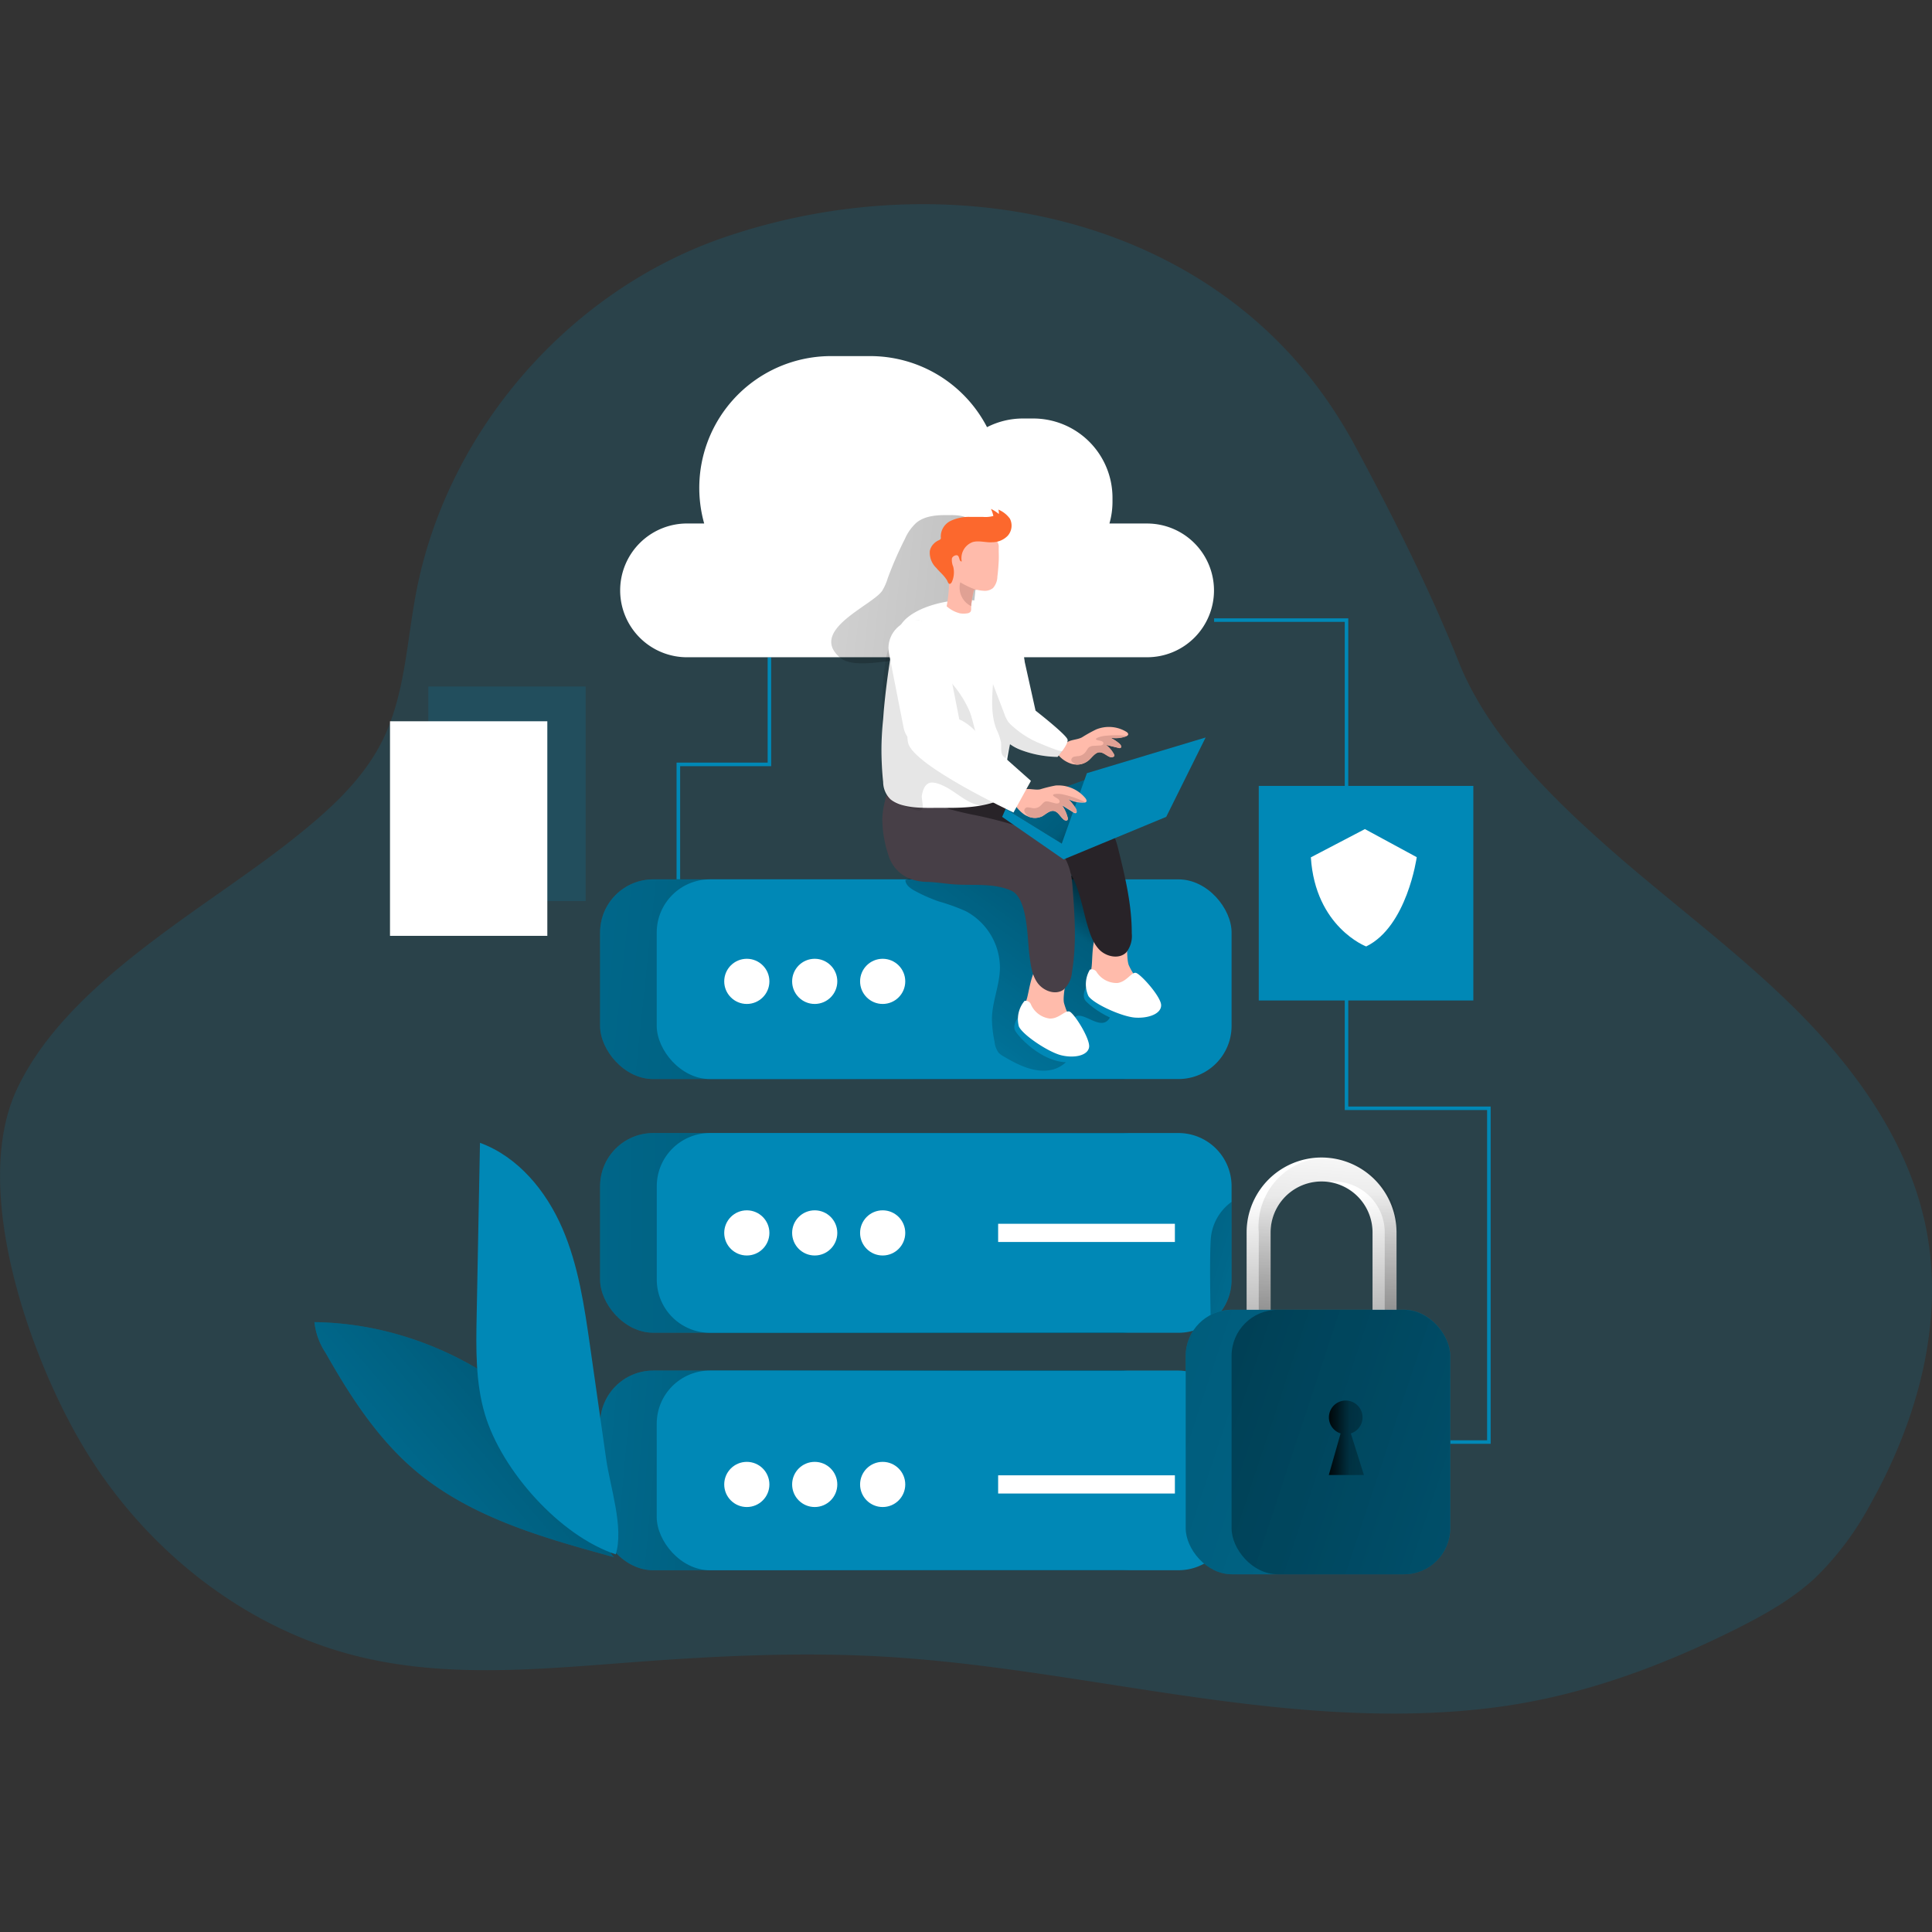 <?xml version="1.0" encoding="UTF-8" standalone="no"?>
<svg
   xmlns:dc="http://purl.org/dc/elements/1.1/"
   xmlns:cc="http://creativecommons.org/ns#"
   xmlns:rdf="http://www.w3.org/1999/02/22-rdf-syntax-ns#"
   xmlns:svg="http://www.w3.org/2000/svg"
   xmlns="http://www.w3.org/2000/svg"
   xmlns:xlink="http://www.w3.org/1999/xlink"
   xmlns:sodipodi="http://sodipodi.sourceforge.net/DTD/sodipodi-0.dtd"
   xmlns:inkscape="http://www.inkscape.org/namespaces/inkscape"
   inkscape:version="1.0 (4035a4fb49, 2020-05-01)"
   height="378.97"
   width="378.97"
   sodipodi:docname="online_storage_monochromatic.svg"
   version="1.1"
   viewBox="0 0 378.97 378.97"
   data-name="Layer 1"
   id="Layer_1">
  <rect x="0" y="0" width="378.97" height="378.97" fill="#333333" stroke="none"/>
  <sodipodi:namedview
     inkscape:current-layer="Layer_1"
     inkscape:window-maximized="1"
     inkscape:window-y="201"
     inkscape:window-x="0"
     inkscape:cy="259.78704"
     inkscape:cx="102.09592"
     inkscape:zoom="0.95903824"
     showgrid="false"
     id="namedview160"
     inkscape:window-height="717"
     inkscape:window-width="1366"
     inkscape:pageshadow="2"
     inkscape:pageopacity="0"
     guidetolerance="10"
     gridtolerance="10"
     objecttolerance="10"
     borderopacity="1"
     bordercolor="#666666"
     pagecolor="#ffffff" />
  <defs
     id="defs23">
    <linearGradient
       gradientUnits="userSpaceOnUse"
       y2="235.39"
       x2="32.62"
       y1="249.86"
       x1="189.67"
       id="linear-gradient">
      <stop
         id="stop2"
         offset="0.01" />
      <stop
         id="stop4"
         stop-opacity="0.69"
         offset="0.13" />
      <stop
         id="stop6"
         stop-opacity="0.32"
         offset="0.25" />
      <stop
         id="stop8"
         stop-opacity="0"
         offset="1" />
    </linearGradient>
    <linearGradient
       gradientTransform="translate(0,40)"
       xlink:href="#linear-gradient"
       y2="200.12"
       x2="-29.49"
       y1="202.23"
       x1="221.08"
       id="linear-gradient-2" />
    <linearGradient
       gradientTransform="translate(-11.87,33.98)"
       xlink:href="#linear-gradient"
       y2="226.14"
       x2="292.52"
       y1="204.04"
       x1="220.45"
       id="linear-gradient-3" />
    <linearGradient
       gradientTransform="translate(0,40)"
       xlink:href="#linear-gradient"
       y2="130.97"
       x2="-26.88"
       y1="157.43"
       x1="225.1"
       id="linear-gradient-4" />
    <linearGradient
       gradientTransform="translate(-11.87,33.98)"
       xlink:href="#linear-gradient"
       y2="191.05"
       x2="181.35"
       y1="128.23"
       x1="226.88"
       id="linear-gradient-5" />
    <linearGradient
       gradientTransform="translate(-11.87,33.98)"
       xlink:href="#linear-gradient"
       y2="71.2"
       x2="93.47"
       y1="92.02"
       x1="285.81"
       id="linear-gradient-6" />
    <linearGradient
       gradientTransform="translate(-11.87,33.98)"
       xlink:href="#linear-gradient"
       y2="200.35"
       x2="270.46"
       y1="237.14"
       x1="272.04"
       id="linear-gradient-7" />
    <linearGradient
       gradientTransform="translate(-11.87,33.98)"
       xlink:href="#linear-gradient"
       y2="187.84"
       x2="274"
       y1="255.6"
       x1="269.76"
       id="linear-gradient-8" />
    <linearGradient
       gradientTransform="translate(0,40)"
       xlink:href="#linear-gradient"
       y2="307.22"
       x2="452.98"
       y1="208.77"
       x1="155.5"
       id="linear-gradient-9" />
    <linearGradient
       gradientTransform="translate(0,40)"
       xlink:href="#linear-gradient"
       y2="298.18"
       x2="430.16"
       y1="213.56"
       x1="174.47"
       id="linear-gradient-10" />
    <linearGradient
       gradientTransform="translate(-11.87,33.98)"
       xlink:href="#linear-gradient"
       y2="248.05"
       x2="292.1"
       y1="248.05"
       x1="271.45"
       id="linear-gradient-11" />
    <linearGradient
       xlink:href="#linear-gradient"
       y2="85.63"
       x2="175.34"
       y1="129.84"
       x1="224.05"
       id="linear-gradient-12" />
    <linearGradient
       gradientTransform="translate(-11.87,33.98)"
       xlink:href="#linear-gradient"
       y2="296.41"
       x2="46.59"
       y1="223.36"
       x1="132.35"
       id="linear-gradient-13" />
    <linearGradient
       gradientTransform="translate(0,40)"
       y2="235.39"
       x2="32.62"
       y1="249.86"
       x1="189.67"
       gradientUnits="userSpaceOnUse"
       id="linearGradient987"
       xlink:href="#linear-gradient"
       inkscape:collect="always" />
  </defs>
  <title
     id="title25">13</title>
  <path
     id="path27"
     style="isolation:isolate"
     opacity="0.18"
     fill="#0088b6"
     d="m 266,87.82 c 7.21,13.39 14.55,28 20.13,42 5.67,14.24 17.89,26.28 29.14,36.25 12.42,11 25.92,20.79 37.61,32.56 11.69,11.77 21.67,26 24.92,42.24 3.68,18.38 -1.66,37.63 -10.81,54 a 59.09,59.09 0 0 1 -10.86,14.57 c -4.52,4.22 -10,7.29 -15.51,10.06 -14.76,7.38 -30.28,13.11 -46.67,15.32 -17.06,2.3 -34.41,1.28 -51.44,-0.83 -22.9,-2.83 -45.59,-7.62 -68.63,-9 -16.61,-1 -33.28,-0.18 -49.87,1.07 -17.75,1.33 -35.85,3.13 -53.16,-1 C 48.13,319.65 28.44,303.98 16.41,283.9 5.92,266.44 -5.87,233.24 3.31,213.66 c 9.78,-20.85 36.29,-35 53.65,-48.67 7,-5.53 14,-11.62 18,-19.62 4.46,-8.92 4.79,-19.25 6.64,-29 6,-31.75 30,-59.45 60.63,-69.87 43,-14.66 94.94,-4.93 120.28,35.34 1.23,1.92 2.39,3.94 3.49,5.98 z" />
  <polygon
     transform="translate(0,40)"
     id="polygon29"
     fill="#0088b6"
     points="284.46,242.52 291.7,242.52 291.7,177.74 263.78,177.74 263.78,81.98 238.15,81.98 238.15,81.29 264.47,81.29 264.47,177.05 292.4,177.05 292.4,243.21 284.46,243.21 " />
  <polygon
     transform="translate(0,40)"
     id="polygon31"
     fill="#0088b6"
     points="132.71,109.59 150.58,109.59 150.58,88.92 151.27,88.92 151.27,110.29 133.41,110.29 133.41,132.49 132.71,132.49 " />
  <rect
     id="rect33"
     fill="#0088b6"
     rx="10.43"
     height="39.17"
     width="112.76"
     y="268.84"
     x="117.71" />
  <rect
     id="rect35"
     fill="#0088b6"
     rx="10.43"
     height="39.17"
     width="112.76"
     y="222.25"
     x="117.71" />
  <rect
     style="fill:url(#linearGradient987)"
     id="rect37"
     fill="url(#linear-gradient)"
     rx="10.43"
     height="39.17"
     width="112.76"
     y="268.84"
     x="117.71" />
  <rect
     style="fill:url(#linear-gradient-2)"
     id="rect39"
     fill="url(#linear-gradient-2)"
     rx="10.43"
     height="39.17"
     width="112.76"
     y="222.25"
     x="117.71" />
  <rect
     id="rect41"
     fill="#0088b6"
     rx="10.43"
     height="39.17"
     width="112.76"
     y="268.84"
     x="128.82" />
  <path
     id="path43"
     fill="#0088b6"
     d="m 241.58,232.68 v 18.3 a 10.42,10.42 0 0 1 -10.45,10.45 h -91.87 a 10.43,10.43 0 0 1 -10.43,-10.45 v -18.3 a 10.43,10.43 0 0 1 10.43,-10.43 h 91.87 a 10.43,10.43 0 0 1 10.45,10.43 z" />
  <path
     style="fill:url(#linear-gradient-3)"
     id="path45"
     fill="url(#linear-gradient-3)"
     d="m 241.58,235.75 v 15.23 a 10.46,10.46 0 0 1 -4.08,8.28 c -0.08,-3.24 -0.26,-12.26 0,-16.26 a 9.88,9.88 0 0 1 4.08,-7.25 z" />
  <rect
     id="rect47"
     fill="#0088b6"
     rx="10.43"
     height="39.17"
     width="112.76"
     y="172.49"
     x="117.71" />
  <rect
     style="fill:url(#linear-gradient-4)"
     id="rect49"
     fill="url(#linear-gradient-4)"
     rx="10.43"
     height="39.17"
     width="112.76"
     y="172.49"
     x="117.71" />
  <rect
     id="rect51"
     fill="#0088b6"
     rx="10.43"
     height="39.17"
     width="112.76"
     y="172.49"
     x="128.82" />
  <path
     style="fill:url(#linear-gradient-5)"
     id="path53"
     fill="url(#linear-gradient-5)"
     d="m 211.23,199.28 a 2,2 0 0 0 -1.15,2.2 c 0.1,0.89 0.52,1.73 0.66,2.61 0.41,2.57 -1.73,5.06 -4.24,5.71 -3.29,0.84 -6.66,-0.82 -9.58,-2.55 a 4.51,4.51 0 0 1 -1,-0.71 4.18,4.18 0 0 1 -0.82,-2.13 23.51,23.51 0 0 1 -0.53,-4.41 c 0,-3.39 1.49,-6.63 1.57,-10 a 12.6,12.6 0 0 0 -6.74,-11.29 40,40 0 0 0 -5.25,-1.89 31.58,31.58 0 0 1 -4.56,-2 c -0.92,-0.48 -1.93,-1.16 -2,-2.19 a 10,10 0 0 1 4.92,-0.84 h 29 a 2,2 0 0 1 1.06,0.19 2,2 0 0 1 0.7,1 c 1.94,4.65 1.71,9.8 2.11,14.73 a 30,30 0 0 0 1.33,7.09 c 0.41,1.25 1.75,3.64 0.91,4.95 -1.58,2.44 -4.61,-0.95 -6.39,-0.47 z" />
  <path
     id="path55"
     fill="#ffffff"
     d="m 238.13,115.81 a 13.11,13.11 0 0 1 -13.12,13.11 h -89.88 a 13.12,13.12 0 1 1 0,-26.23 h 3 a 25.85,25.85 0 0 1 24.89,-32.84 h 7.65 a 25.81,25.81 0 0 1 22.94,13.94 15.42,15.42 0 0 1 7.06,-1.7 h 2 a 15.55,15.55 0 0 1 15.55,15.55 v 0.77 a 15.53,15.53 0 0 1 -0.6,4.28 h 7.44 a 13.13,13.13 0 0 1 13.07,13.12 z" />
  <path
     style="fill:url(#linear-gradient-6)"
     id="path57"
     fill="url(#linear-gradient-6)"
     d="m 173.03,115.91 a 10.5,10.5 0 0 0 1.1,-2.48 72.4,72.4 0 0 1 3.37,-7.72 9.27,9.27 0 0 1 2.26,-3.18 c 1.81,-1.48 4.36,-1.52 6.7,-1.49 1.56,0 3.34,0.15 4.28,1.39 a 5,5 0 0 1 0.73,2.74 69.77,69.77 0 0 1 -2.63,23.81 q -6.45,0.33 -12.92,0.57 c -2.93,0.12 -8.78,1.52 -11.18,-0.58 -6.13,-5.34 6.26,-10.16 8.29,-13.06 z" />
  <path
     id="path59"
     fill="#ffffff"
     d="m 271.58,259.28 a 2.35,2.35 0 0 1 -2.35,-2.3 v -15.23 a 10,10 0 1 0 -20,0 v 15.23 a 2.35,2.35 0 0 1 -4.7,0 v -15.23 a 14.7,14.7 0 1 1 29.4,0 v 15.23 a 2.35,2.35 0 0 1 -2.35,2.3 z" />
  <path
     style="fill:url(#linear-gradient-7)"
     id="path61"
     fill="url(#linear-gradient-7)"
     d="m 273.93,241.75 v 15.23 a 2.33,2.33 0 0 1 -1.16,2 2.29,2.29 0 0 1 -1.19,0.33 2.35,2.35 0 0 1 -2.35,-2.33 v -15.23 a 10,10 0 0 0 -8.81,-9.93 11.7,11.7 0 0 0 -1.19,-0.07 10,10 0 0 0 -10,10 v 15.23 a 2.35,2.35 0 0 1 -1.16,2 2.32,2.32 0 0 1 -1.2,0.33 2.36,2.36 0 0 1 -2.35,-2.35 v -15.21 a 14.72,14.72 0 0 1 14.71,-14.7 11.71,11.71 0 0 1 1.19,0.06 14.7,14.7 0 0 1 13.51,14.64 z" />
  <path
     style="fill:url(#linear-gradient-8)"
     id="path63"
     fill="url(#linear-gradient-8)"
     d="m 273.93,241.75 v 15.23 a 1.34,1.34 0 1 1 -2.31,0 v -15.23 a 10,10 0 0 0 -10,-10 11.9,11.9 0 0 0 -1.2,0.07 11.7,11.7 0 0 0 -1.19,-0.07 10,10 0 0 0 -10,10 v 15.23 a 1.34,1.34 0 1 1 -2.32,0 v -15.23 a 13.55,13.55 0 1 1 27,0 z" />
  <rect
     id="rect65"
     fill="#0088b6"
     rx="9.04"
     height="51.88"
     width="51.88"
     y="256.92"
     x="232.58" />
  <rect
     style="fill:url(#linear-gradient-9)"
     id="rect67"
     fill="url(#linear-gradient-9)"
     rx="9.03"
     height="51.87"
     width="51.87"
     y="256.93"
     x="232.58" />
  <rect
     style="fill:url(#linear-gradient-10)"
     id="rect69"
     fill="url(#linear-gradient-10)"
     rx="9.03"
     height="51.87"
     width="42.88"
     y="256.93"
     x="241.58" />
  <path
     style="fill:url(#linear-gradient-11)"
     id="path71"
     fill="url(#linear-gradient-11)"
     d="m 262.97,281.17 v 0 a 3.3,3.3 0 1 1 2,0 l 2.57,8.16 h -6.89 z" />
  <circle
     id="circle73"
     fill="#ffffff"
     r="4.43"
     cy="192.5"
     cx="146.49" />
  <circle
     id="circle75"
     fill="#ffffff"
     r="4.43"
     cy="192.5"
     cx="159.81" />
  <circle
     id="circle77"
     fill="#ffffff"
     r="4.43"
     cy="192.5"
     cx="173.14" />
  <circle
     id="circle79"
     fill="#ffffff"
     r="4.43"
     cy="241.84"
     cx="146.49" />
  <circle
     id="circle81"
     fill="#ffffff"
     r="4.43"
     cy="241.84"
     cx="159.81" />
  <circle
     id="circle83"
     fill="#ffffff"
     r="4.43"
     cy="241.84"
     cx="173.14" />
  <circle
     id="circle85"
     fill="#ffffff"
     r="4.43"
     cy="291.18"
     cx="146.49" />
  <circle
     id="circle87"
     fill="#ffffff"
     r="4.43"
     cy="291.18"
     cx="159.81" />
  <circle
     id="circle89"
     fill="#ffffff"
     r="4.43"
     cy="291.18"
     cx="173.14" />
  <path
     id="path91"
     fill="#ffbbab"
     d="m 214.13,189.61 a 8.52,8.52 0 0 0 0.2,3.63 6,6 0 0 0 2.27,2.73 10.21,10.21 0 0 0 7.43,1.72 1.45,1.45 0 0 0 0.94,-0.41 1.26,1.26 0 0 0 0.25,-0.73 5.59,5.59 0 0 0 -1.51,-3.79 12.59,12.59 0 0 1 -2.31,-3.47 c -0.84,-2.48 0.82,-8.57 -3.7,-8.15 -3.74,0.35 -3.29,5.84 -3.57,8.47 z" />
  <path
     id="path93"
     fill="#282328"
     d="m 197.72,155.84 a 84.15,84.15 0 0 1 10.26,1 c 6,0.92 9.84,3.47 11.32,9.49 1.36,5.5 2.72,11.07 2.7,16.74 a 5.19,5.19 0 0 1 -1.07,3.74 c -1.39,1.4 -3.91,0.88 -5.28,-0.52 -1.37,-1.4 -1.93,-3.41 -2.49,-5.3 -0.94,-3.21 -2.13,-10.82 -5.53,-11.67 -5.76,-1.44 -11.68,2.19 -17.32,0 a 25.57,25.57 0 0 1 -5.71,-2.84 10.6,10.6 0 0 1 -3.94,-4.9 11.44,11.44 0 0 1 -0.59,-3.29 14.13,14.13 0 0 1 0.06,-2.76 c 0.18,-1.06 0.36,-0.94 1.43,-0.93 1.81,0 3.61,0.14 5.41,0.31 3.58,0.3 7.16,0.83 10.75,0.93 z" />
  <path
     id="path95"
     fill="#0088b6"
     d="m 213.01,193.73 c 0,0 -0.82,1.45 -0.17,2.45 0.65,1 7.9,6.93 13.72,3.68 5.82,-3.25 -6.62,-5.4 -6.62,-5.4 z" />
  <path
     id="path97"
     fill="#ffffff"
     d="m 213.79,190.2 a 1.13,1.13 0 0 1 1.37,0.55 4.67,4.67 0 0 0 4,2.07 c 1.78,-0.19 2.74,-2.09 3.6,-2 0.86,0.09 4.94,4.61 5,6.32 0.06,1.71 -2.46,2.64 -5.08,2.47 -2.62,-0.17 -8.25,-2.74 -9.19,-4.25 a 5.57,5.57 0 0 1 0.3,-5.16 z" />
  <path
     id="path99"
     fill="#ffbbab"
     d="m 201.46,195.79 a 8.47,8.47 0 0 0 -0.4,3.62 5.92,5.92 0 0 0 1.79,3.06 10.17,10.17 0 0 0 7.05,2.92 1.48,1.48 0 0 0 1,-0.25 1.3,1.3 0 0 0 0.37,-0.68 5.63,5.63 0 0 0 -0.87,-4 12.48,12.48 0 0 1 -1.71,-3.8 c -0.43,-2.58 2.21,-8.32 -2.32,-8.65 -3.79,-0.26 -4.24,5.25 -4.91,7.78 z" />
  <path
     id="path101"
     fill="#473f47"
     d="m 190.75,159.79 a 85.59,85.59 0 0 1 10,2.61 c 5.73,1.89 9.13,5 9.61,11.22 0.43,5.65 0.86,11.37 -0.08,17 a 5.2,5.2 0 0 1 -1.67,3.51 c -1.6,1.15 -4,0.23 -5.13,-1.38 -1.13,-1.61 -1.34,-3.67 -1.58,-5.63 -0.41,-3.32 -0.33,-11 -3.55,-12.42 -3.4,-1.48 -7.19,-1 -10.8,-1.2 -1.88,-0.1 -3.86,-0.47 -5.7,-0.51 -6.15,-0.13 -7.43,-4.71 -7.64,-5.43 a 22.55,22.55 0 0 1 -1.14,-7.14 18.1,18.1 0 0 1 0.57,-3.51 c 0.23,-1.07 0.24,-1.19 1.4,-1 1.79,0.3 3.55,0.73 5.29,1.19 3.46,0.88 6.89,2 10.42,2.69 z" />
  <path
     id="path103"
     fill="#0088b6"
     d="m 199.64,199.67 c 0,0 -1,1.3 -0.57,2.39 0.43,1.09 6.65,8.13 12.93,5.87 6.28,-2.26 -5.64,-6.41 -5.64,-6.41 z" />
  <path
     id="path105"
     fill="#ffffff"
     d="m 200.98,196.32 a 1.14,1.14 0 0 1 1.27,0.77 4.66,4.66 0 0 0 3.63,2.7 c 1.79,0.1 3,-1.62 3.88,-1.38 0.88,0.24 4.12,5.36 3.87,7 -0.25,1.64 -2.86,2.2 -5.41,1.6 -2.55,-0.6 -7.69,-4.05 -8.37,-5.69 a 5.56,5.56 0 0 1 1.13,-5 z" />
  <polygon
     transform="translate(0,40)"
     id="polygon107"
     fill="#0088b6"
     points="208.27,125.47 223.95,116.62 212.78,113 197.27,118.66 " />
  <polygon
     transform="translate(0,40)"
     style="fill:url(#linear-gradient-12)"
     id="polygon109"
     fill="url(#linear-gradient-12)"
     points="208.27,125.47 223.95,116.62 212.78,113 197.27,118.66 " />
  <polygon
     transform="translate(0,40)"
     id="polygon111"
     fill="#0088b6"
     points="208.27,125.47 197.27,118.66 196.57,120.23 208.62,128.58 228.76,120.23 236.49,104.66 213.2,111.66 " />
  <path
     id="path113"
     fill="#ffffff"
     d="m 199.13,143.18 c -1.2,0.72 -2.46,1 -3.48,0.27 l -0.25,-0.21 c -1.62,-1.59 -1.88,-5 -1.81,-7.49 a 27.66,27.66 0 0 1 0.26,-3.13 l 6.12,-7.44 3.16,14.23 a 17.22,17.22 0 0 1 -4,3.77 z" />
  <path
     id="path115"
     fill="#ffffff"
     d="m 199.18,139.62 c -0.11,0.68 -0.12,1.4 -0.22,2.1 -0.55,3.82 -2,7.62 -1.45,11.53 a 4.11,4.11 0 0 1 -0.06,2.6 3.13,3.13 0 0 1 -1.82,1.3 c -3.64,1.35 -7.61,1.34 -11.49,1.31 -2.91,0 -7.09,0.23 -9.5,-1.7 a 4.82,4.82 0 0 1 -1.41,-3.37 58.9,58.9 0 0 1 0,-12.31 l 0.12,-1.6 q 0.5,-5.53 1.4,-11 c 0.45,-2.64 1.08,-5.48 3.11,-7.23 2.7,-2.33 7.42,-3.43 10.9,-3.56 a 11.52,11.52 0 0 1 3.37,0.29 14.42,14.42 0 0 1 4.29,2.2 c 1.56,1.08 2.95,2 3.53,3.79 a 23,23 0 0 1 1,6.33 21.86,21.86 0 0 1 -0.76,6 c -0.25,0.95 -0.64,1.88 -0.88,2.83 -0.07,0.14 -0.1,0.31 -0.13,0.49 z" />
  <path
     id="path117"
     opacity="0.1"
     fill="#020202"
     d="m 180.41,158.98 c -1.16,0.16 -3.56,-1.23 -4.39,-1.51 -0.49,-0.16 -0.92,-0.48 -1.4,-0.68 -2.44,-1 -1.69,-8.15 -1.66,-10.1 0.1,-5.15 -0.14,-10.53 0.55,-15.61 a 17.15,17.15 0 0 1 1.53,-5.69 6.73,6.73 0 0 1 4.41,-3.65 1.92,1.92 0 0 1 1.14,0 c 1.48,0.62 1.43,3.21 1.51,4.48 a 10.12,10.12 0 0 0 0.79,3.72 c 0.58,1.25 1.51,1.71 2.41,2.64 a 21.1,21.1 0 0 1 4.93,7.05 c 0.52,1.4 0.79,2.88 1.25,4.31 a 31,31 0 0 0 5,8.65 c 0.72,1 1.49,2.2 1.07,3.34 a 3.06,3.06 0 0 1 -1.91,1.63 6.69,6.69 0 0 1 -3.25,0.45 c -2.61,-0.34 -4.58,-2.45 -6.91,-3.66 -0.81,-0.42 -2.36,-1.13 -3.28,-0.73 -0.92,0.4 -1.24,1.63 -1.38,2.46 -0.08,0.53 0.36,2.25 0.11,2.59 a 0.73,0.73 0 0 1 -0.52,0.31 z" />
  <path
     id="path119"
     fill="#ffbbab"
     d="m 194.79,115.34 a 2.49,2.49 0 0 1 -1.67,0.55 7.72,7.72 0 0 1 -1.51,-0.2 h -0.27 a 0.25,0.25 0 0 0 -0.21,0 0.3,0.3 0 0 0 -0.13,0.21 17.78,17.78 0 0 0 -0.5,3 v 0 0.55 a 1,1 0 0 1 -0.13,0.55 1,1 0 0 1 -0.67,0.31 4.33,4.33 0 0 1 -1.39,0 6.06,6.06 0 0 1 -2.62,-1.39 27.91,27.91 0 0 0 0.48,-5.16 c 0,-2.24 -0.24,-4.51 0.32,-6.68 a 3.65,3.65 0 0 1 4.64,-2.94 8.33,8.33 0 0 1 4.3,1.88 1.79,1.79 0 0 1 0.47,1.43 c 0,0.89 0.05,1.78 0,2.67 -0.05,0.89 -0.13,2 -0.26,3 a 3.48,3.48 0 0 1 -0.85,2.22 z" />
  <path
     id="path121"
     fill="#fc682d"
     d="m 194.33,106.38 c -1.14,0 -2.35,-0.35 -3.47,-0.07 a 3.35,3.35 0 0 0 -2.21,3.81 c -0.46,0.09 -0.42,-0.7 -0.7,-1.06 -0.28,-0.36 -1.1,0 -1.23,0.48 a 3.27,3.27 0 0 0 0.25,1.59 4.58,4.58 0 0 1 -0.25,3 c -0.1,0.22 -0.31,0.47 -0.53,0.38 -0.22,-0.09 -0.34,-0.52 -0.45,-0.72 a 7.79,7.79 0 0 0 -0.61,-0.81 c -0.45,-0.53 -1,-1 -1.43,-1.54 a 4.15,4.15 0 0 1 -1.31,-3.37 2.71,2.71 0 0 1 0.69,-1.33 3,3 0 0 1 1.05,-0.76 c 0.16,-0.08 0.35,-0.16 0.41,-0.32 a 0.76,0.76 0 0 0 0,-0.3 3.41,3.41 0 0 1 1.9,-3.17 8.31,8.31 0 0 1 3.79,-0.8 c 0.85,0 1.7,0 2.55,0 a 5.77,5.77 0 0 0 2.07,-0.18 6.08,6.08 0 0 0 -0.47,-1.38 6.71,6.71 0 0 1 1.55,1 2.59,2.59 0 0 0 -0.1,-0.87 5.31,5.31 0 0 1 2.26,1.77 3,3 0 0 1 -0.41,3.35 4.21,4.21 0 0 1 -3,1.28 z" />
  <path
     id="path123"
     fill="#e0a194"
     d="m 191.61,115.69 h -0.27 a 0.25,0.25 0 0 0 -0.21,0 0.3,0.3 0 0 0 -0.13,0.21 17.78,17.78 0 0 0 -0.5,3 v 0 a 4.06,4.06 0 0 1 -2.14,-4.68 17.13,17.13 0 0 0 3.23,1.51 z" />
  <path
     id="path125"
     fill="#ffbbab"
     d="m 217.63,148.45 c -0.67,-0.28 -1.24,-0.91 -2,-0.88 -0.76,0.03 -1.37,0.92 -2,1.5 a 3.59,3.59 0 0 1 -2.5,0.91 4.16,4.16 0 0 1 -0.86,-0.13 5.53,5.53 0 0 1 -2.94,-2.09 c 0,0 1.86,-2.09 2.1,-2.23 0.82,-0.47 1.93,-0.43 2.81,-0.9 a 28.84,28.84 0 0 1 2.76,-1.54 6.61,6.61 0 0 1 5.93,0.45 c 0.22,0.13 0.46,0.37 0.34,0.61 a 0.46,0.46 0 0 1 -0.23,0.2 v 0 a 6.11,6.11 0 0 1 -3.24,0.35 8.1,8.1 0 0 1 1.78,1.18 c 0.24,0.21 0.46,0.61 0.2,0.8 a 0.56,0.56 0 0 1 -0.44,0 l -2.42,-0.59 a 5.8,5.8 0 0 1 1.53,1.78 0.66,0.66 0 0 1 0.1,0.38 c -0.12,0.31 -0.6,0.34 -0.92,0.2 z" />
  <path
     id="path127"
     fill="#e0a194"
     d="m 217.63,148.45 c -0.67,-0.28 -1.24,-0.91 -2,-0.88 -0.76,0.03 -1.37,0.92 -2,1.5 a 3.59,3.59 0 0 1 -2.5,0.91 3.69,3.69 0 0 1 -0.66,-0.39 0.8,0.8 0 0 1 -0.33,-0.42 0.68,0.68 0 0 1 0.49,-0.72 5.88,5.88 0 0 1 1,-0.15 2.14,2.14 0 0 0 1.33,-0.82 c 0.27,-0.36 0.44,-0.82 0.83,-1 a 2,2 0 0 1 0.82,-0.18 l 1.1,-0.07 a 1.16,1.16 0 0 0 0.49,-0.1 0.41,0.41 0 0 0 0.23,-0.41 c 0,-0.19 -0.23,-0.29 -0.41,-0.36 -0.36,-0.13 -1.57,-0.2 -0.79,-0.63 a 5.39,5.39 0 0 1 1.78,-0.42 19,19 0 0 1 3.69,0 2.92,2.92 0 0 1 0.39,0.07 v 0 a 6.11,6.11 0 0 1 -3.24,0.35 8.1,8.1 0 0 1 1.78,1.18 c 0.24,0.21 0.46,0.61 0.2,0.8 a 0.56,0.56 0 0 1 -0.44,0 l -2.42,-0.59 a 5.8,5.8 0 0 1 1.53,1.78 0.66,0.66 0 0 1 0.1,0.38 c -0.17,0.28 -0.65,0.31 -0.97,0.17 z" />
  <path
     id="path129"
     fill="#ffffff"
     d="m 207.45,148.47 a 21.18,21.18 0 0 1 -7.23,-1.37 10.36,10.36 0 0 1 -4.22,-3.05 1.77,1.77 0 0 1 -0.33,-0.6 1.81,1.81 0 0 1 0,-1.15 5.53,5.53 0 0 1 1.84,-2.79 c 2.39,-1.78 5.64,-0.1 5.64,-0.1 0,0 6.09,4.74 6.26,5.68 0.1,0.51 -0.49,1.47 -1.06,2.23 -0.57,0.76 -0.9,1.15 -0.9,1.15 z" />
  <rect
     id="rect131"
     fill="#ffffff"
     transform="rotate(-11.13)"
     rx="5.51"
     height="25.96"
     width="11.03"
     y="153.921"
     x="146.361" />
  <path
     id="path133"
     opacity="0.1"
     fill="#020202"
     d="m 207.45,148.47 a 21.18,21.18 0 0 1 -7.23,-1.37 c -0.29,-0.11 -1.78,-1 -2,-0.91 a 0.49,0.49 0 0 0 -0.18,0.28 l -0.81,2.31 a 1.82,1.82 0 0 1 -0.82,-1.45 c -0.06,-0.58 0,-1.16 -0.06,-1.73 a 10.73,10.73 0 0 0 -0.89,-2.55 c -1.09,-2.78 -0.89,-5.88 -0.68,-8.86 L 197,140 a 6.51,6.51 0 0 0 0.76,1.57 6.63,6.63 0 0 0 1,1 18,18 0 0 0 5.37,3.31 c 0.34,0.14 4.08,1.73 4.28,1.44 -0.52,0.66 -0.96,1.15 -0.96,1.15 z" />
  <path
     id="path135"
     fill="#ffbbab"
     d="m 208.56,160.68 c -0.6,-0.53 -1,-1.39 -1.77,-1.59 -0.77,-0.2 -1.56,0.54 -2.31,1 a 3.29,3.29 0 0 1 -2.75,0.09 4.31,4.31 0 0 1 -0.83,-0.42 6.86,6.86 0 0 1 -2.47,-3.21 c 0,0 2.29,-1.64 2.56,-1.71 0.92,-0.23 2,0.17 3,0 a 27.51,27.51 0 0 1 3.07,-0.76 6.91,6.91 0 0 1 5.8,2.43 c 0.19,0.22 0.37,0.56 0.21,0.77 a 0.4,0.4 0 0 1 -0.27,0.14 v 0 a 6.06,6.06 0 0 1 -3.3,-0.68 9.39,9.39 0 0 1 1.51,1.85 c 0.2,0.3 0.33,0.8 0,0.92 -0.14,0 -0.3,0 -0.44,-0.13 l -2.28,-1.43 a 7.37,7.37 0 0 1 1.14,2.42 0.71,0.71 0 0 1 0,0.43 c -0.1,0.26 -0.59,0.18 -0.87,-0.12 z" />
  <path
     id="path137"
     fill="#e0a194"
     d="m 208.56,160.68 c -0.6,-0.53 -1,-1.39 -1.77,-1.59 -0.77,-0.2 -1.56,0.54 -2.31,1 a 3.29,3.29 0 0 1 -2.75,0.09 4.27,4.27 0 0 1 -0.57,-0.63 1,1 0 0 1 -0.25,-0.56 0.66,0.66 0 0 1 0.65,-0.62 5.57,5.57 0 0 1 1,0.15 1.85,1.85 0 0 0 1.5,-0.44 c 0.35,-0.3 0.62,-0.74 1,-0.86 a 1.77,1.77 0 0 1 0.85,0.07 l 1.12,0.29 a 1.22,1.22 0 0 0 0.5,0 0.39,0.39 0 0 0 0.32,-0.37 0.72,0.72 0 0 0 -0.33,-0.51 c -0.33,-0.26 -1.52,-0.74 -0.65,-0.94 a 4.84,4.84 0 0 1 1.85,0.12 19.12,19.12 0 0 1 3.67,1.24 2.81,2.81 0 0 1 0.38,0.2 v 0 a 6.06,6.06 0 0 1 -3.3,-0.68 9.39,9.39 0 0 1 1.51,1.85 c 0.2,0.3 0.33,0.8 0,0.92 -0.14,0 -0.3,0 -0.44,-0.13 l -2.28,-1.43 a 7.37,7.37 0 0 1 1.14,2.42 0.71,0.71 0 0 1 0,0.43 c -0.07,0.36 -0.56,0.28 -0.84,-0.02 z" />
  <path
     id="path139"
     fill="#ffffff"
     d="m 191.88,143.98 10.34,9.19 -3.42,6.21 c 0,0 -19.67,-9.21 -20.67,-13.66 -1,-4.45 4.2,-4.28 4.2,-4.28 0,0 4.3,-3.34 9.55,2.54 z" />
  <rect
     id="rect141"
     fill="#0088b6"
     height="42.09"
     width="42.09"
     y="154.16"
     x="246.91" />
  <rect
     id="rect143"
     style="isolation:isolate"
     opacity="0.18"
     fill="#0088b6"
     height="42.09"
     width="30.86"
     y="134.66"
     x="84.02" />
  <rect
     id="rect145"
     fill="#ffffff"
     height="42.09"
     width="30.86"
     y="141.48"
     x="76.5" />
  <path
     id="path147"
     fill="#0088b6"
     d="m 61.68,259.34 a 13.34,13.34 0 0 0 2.17,6 c 4.8,8.48 10.18,16.83 17.61,23.12 10.93,9.24 25.23,13.23 39.05,17 -1.23,-0.6 -2.72,-7 -3.27,-8.37 -1.07,-2.74 -2.07,-5.51 -3.09,-8.27 -1.63,-4.35 -5,-7.85 -8.36,-11.06 A 66,66 0 0 0 79.13,262.08 62.79,62.79 0 0 0 61.68,259.34 Z" />
  <path
     style="fill:url(#linear-gradient-13)"
     id="path149"
     fill="url(#linear-gradient-13)"
     d="m 61.68,259.34 a 13.34,13.34 0 0 0 2.17,6 c 4.8,8.48 10.18,16.83 17.61,23.12 10.93,9.24 25.23,13.23 39.05,17 -1.23,-0.6 -2.72,-7 -3.27,-8.37 -1.07,-2.74 -2.07,-5.51 -3.09,-8.27 -1.63,-4.35 -5,-7.85 -8.36,-11.06 A 66,66 0 0 0 79.13,262.08 62.79,62.79 0 0 0 61.68,259.34 Z" />
  <path
     id="path151"
     fill="#0088b6"
     d="m 115.75,264.09 c -1.13,-7.89 -2.29,-15.88 -5.46,-23.19 -3.17,-7.31 -8.67,-14 -16.14,-16.73 q -0.33,16.94 -0.65,33.87 c -0.13,6.52 -0.24,13.17 1.63,19.42 3.29,11 14.68,23.81 25.65,27.43 1.63,-5.26 -1.1,-13.23 -1.88,-18.7 z" />
  <rect
     id="rect153"
     fill="#ffffff"
     height="3.57"
     width="34.67"
     y="240.05"
     x="195.79" />
  <rect
     id="rect155"
     fill="#ffffff"
     height="3.57"
     width="34.67"
     y="289.39"
     x="195.79" />
  <path
     id="path157"
     fill="#ffffff"
     d="m 257.13,168.17 10.6,-5.54 10.17,5.51 c 0,0 -1.89,13.61 -9.92,17.51 -0.02,0 -9.98,-3.81 -10.85,-17.48 z" />
</svg>
